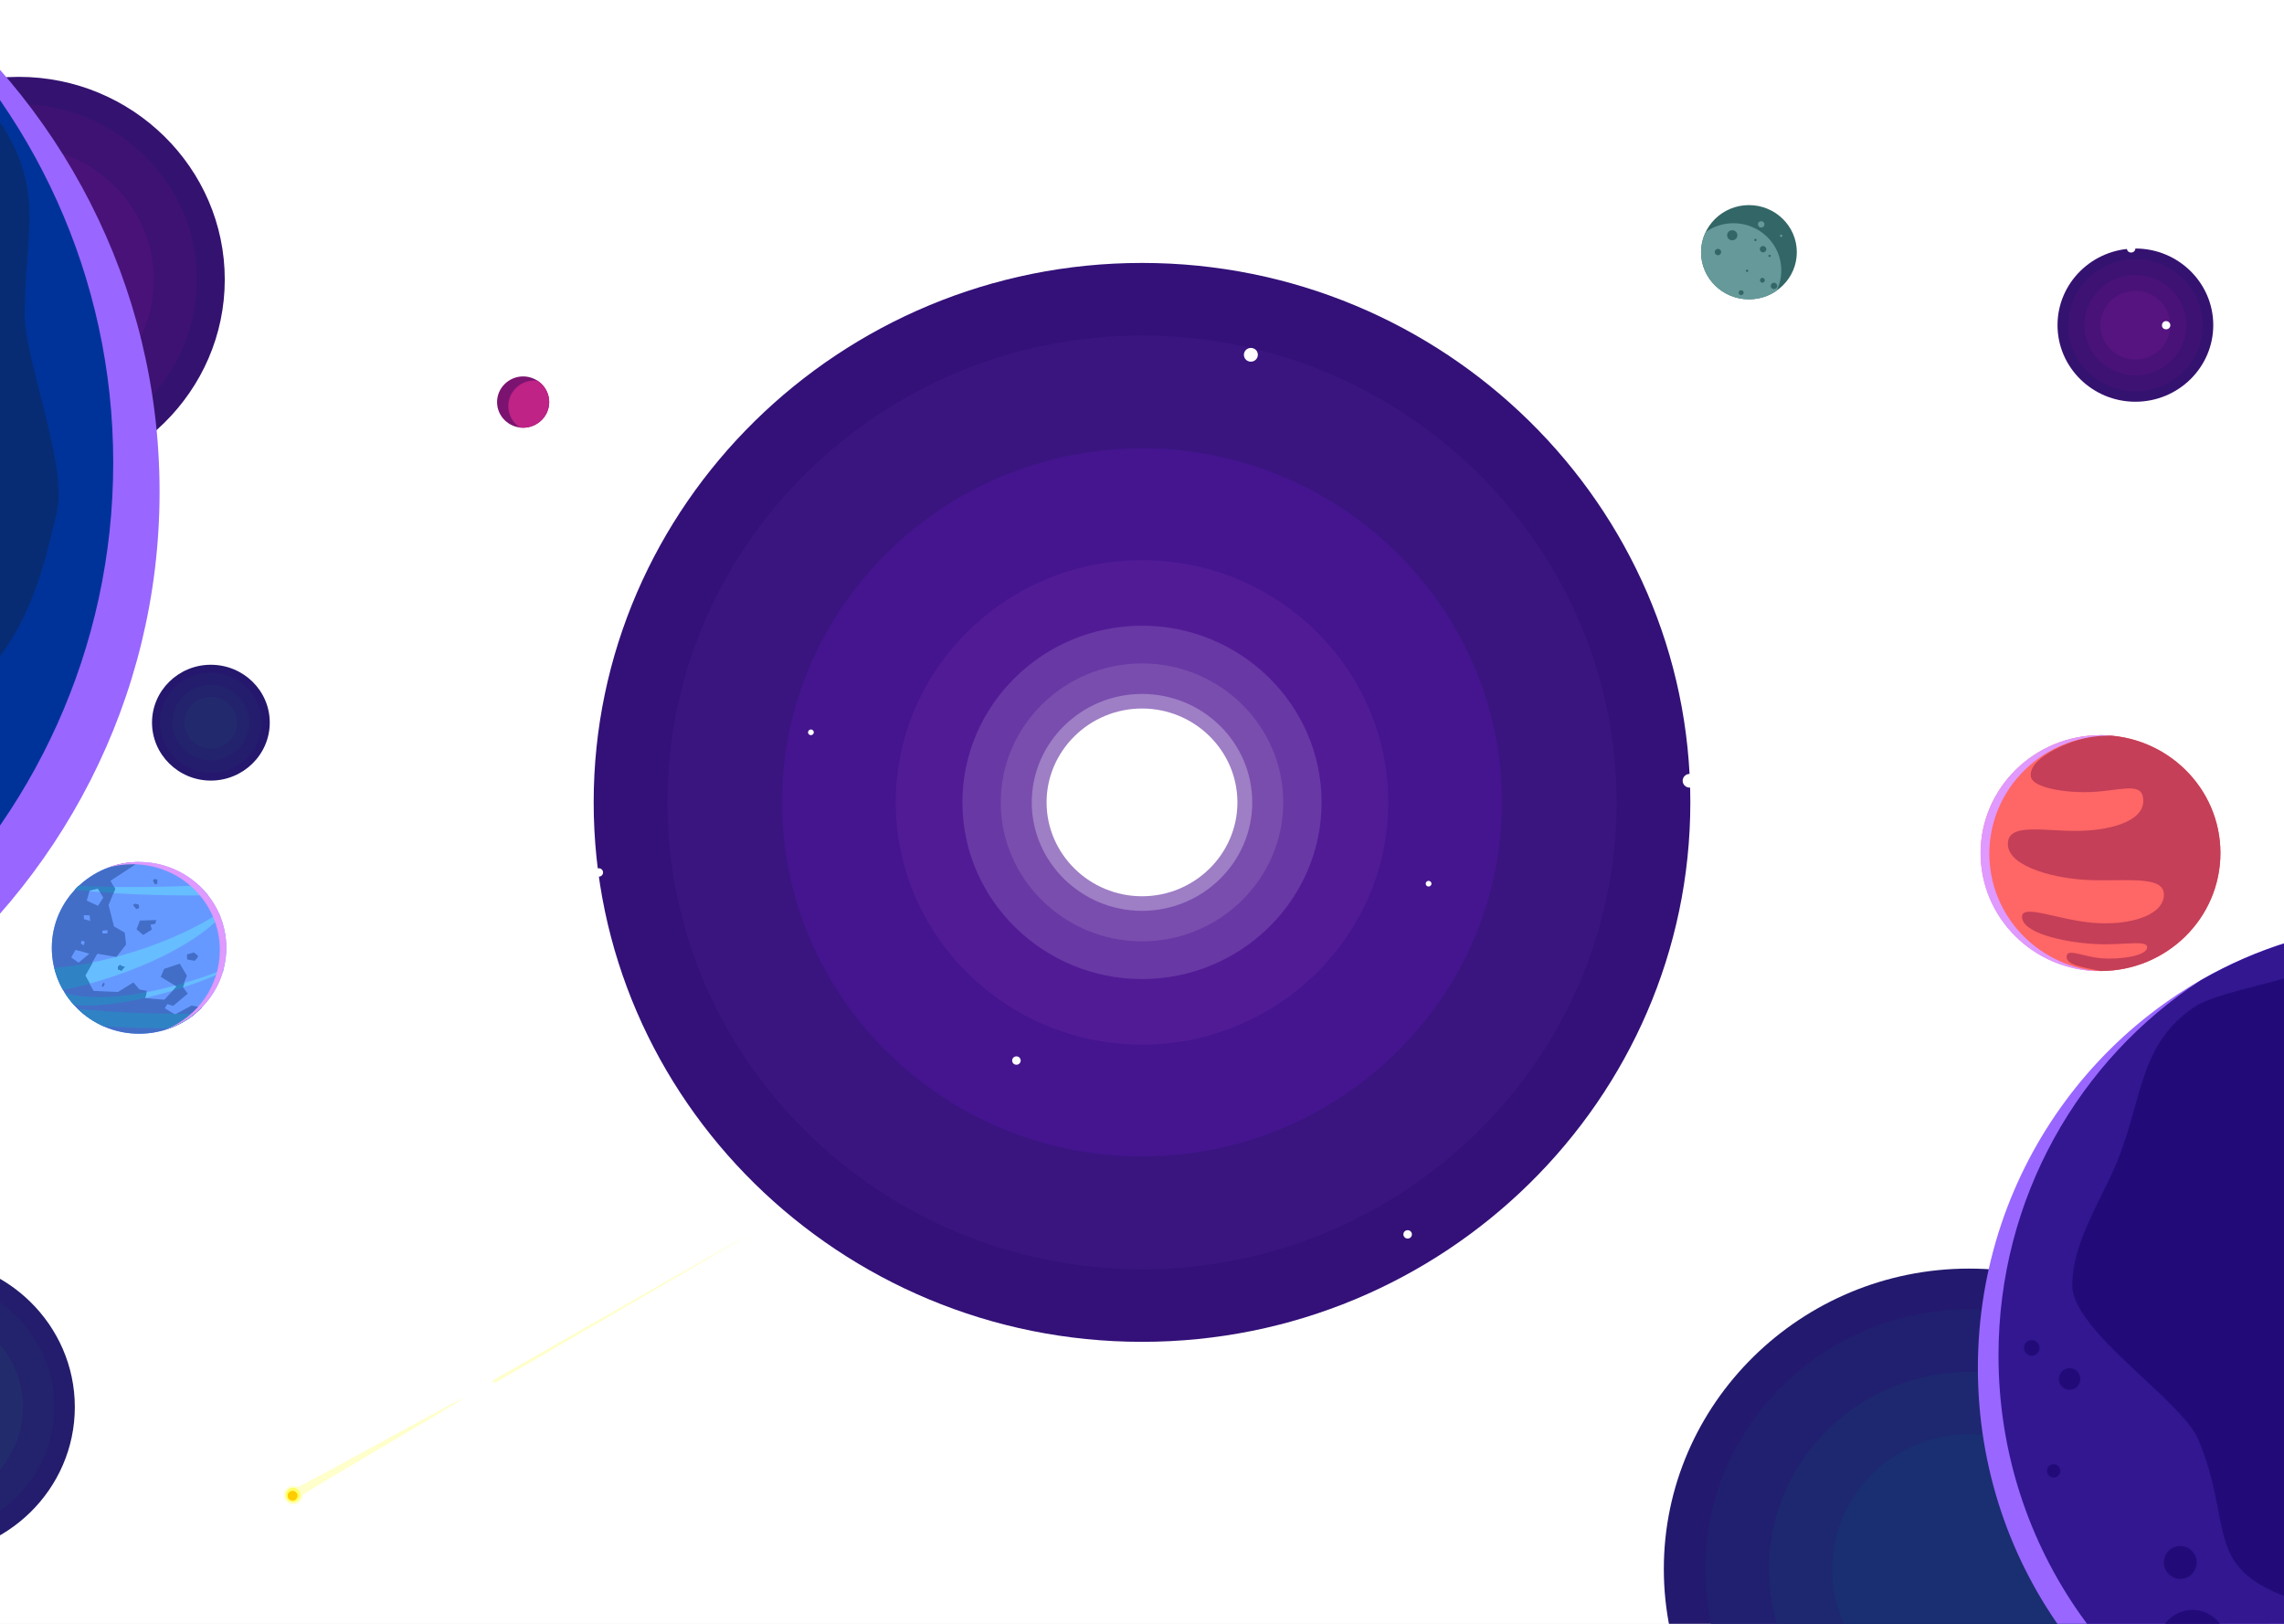 <svg viewBox="0 0 1440 1024" fill="none" xmlns="http://www.w3.org/2000/svg">
<rect width="1440" height="1024" fill="#E5E5E5"/>
<g id="Desktop - 1" clip-path="url(#clip0)">
<rect width="1440" height="1024" fill="white"/>
<g id="Astronomy Background" clip-path="url(#clip1)">
<g id="glare-objects">
<g id="Group">
<path id="Vector" fill-rule="evenodd" clip-rule="evenodd" d="M720 846.189C910.471 846.189 1065.71 693.326 1065.71 506C1065.71 318.674 910.471 165.811 720 165.811C529.637 165.811 374.295 318.674 374.295 506C374.295 693.431 529.637 846.189 720 846.189Z" fill="#331178"/>
<path id="Vector_2" fill-rule="evenodd" clip-rule="evenodd" d="M720 800.414C884.795 800.414 1019.19 668.166 1019.19 506C1019.19 343.834 884.795 211.586 720 211.586C555.205 211.586 420.811 343.834 420.811 506C420.811 668.166 555.205 800.414 720 800.414Z" fill="#3A1580"/>
<path id="Vector_3" fill-rule="evenodd" clip-rule="evenodd" d="M720 729.269C844.939 729.269 946.889 628.946 946.889 506C946.889 383.054 844.939 282.731 720 282.731C595.061 282.731 493.111 383.054 493.111 506C493.111 628.946 595.061 729.269 720 729.269Z" fill="#44158F"/>
<path id="Vector_4" fill-rule="evenodd" clip-rule="evenodd" d="M720 658.757C805.513 658.757 875.234 590.149 875.234 506C875.234 421.851 805.513 353.243 720 353.243C634.487 353.243 564.766 421.851 564.766 506C564.766 590.149 634.487 658.757 720 658.757Z" fill="#521B96"/>
</g>
<g id="Group_2">
<path id="Vector_5" fill-rule="evenodd" clip-rule="evenodd" d="M1241.51 1178.77C1347.54 1178.77 1433.92 1093.67 1433.92 989.44C1433.92 885.1 1347.44 800 1241.51 800C1135.48 800 1049 885.1 1049 989.44C1049 1093.78 1135.37 1178.77 1241.51 1178.77Z" fill="#23196E"/>
<path id="Vector_6" fill-rule="evenodd" clip-rule="evenodd" d="M1241.51 1153.3C1333.26 1153.3 1408.03 1079.72 1408.03 989.44C1408.03 899.16 1333.26 825.583 1241.51 825.583C1149.77 825.583 1075 899.16 1075 989.44C1074.89 1079.72 1149.77 1153.3 1241.51 1153.3Z" fill="#211F6F"/>
<path id="Vector_7" fill-rule="evenodd" clip-rule="evenodd" d="M1241.51 1113.65C1311.02 1113.65 1367.74 1057.84 1367.74 989.44C1367.74 921.043 1311.02 865.12 1241.51 865.12C1171.9 865.12 1115.18 920.937 1115.18 989.44C1115.18 1057.94 1171.9 1113.65 1241.51 1113.65Z" fill="#1D2870"/>
<path id="Vector_8" fill-rule="evenodd" clip-rule="evenodd" d="M1241.51 1074.43C1289.1 1074.43 1327.88 1036.27 1327.88 989.44C1327.88 942.609 1289.1 904.446 1241.51 904.446C1193.92 904.446 1155.14 942.609 1155.14 989.44C1155.03 1036.27 1193.81 1074.43 1241.51 1074.43Z" fill="#1A2E72"/>
</g>
<g id="Group_3">
<path id="Vector_9" fill-rule="evenodd" clip-rule="evenodd" d="M11.831 304.191C83.378 304.191 141.712 246.683 141.712 176.277C141.712 105.871 83.378 48.469 11.831 48.469C-59.717 48.469 -118.158 105.871 -118.158 176.277C-118.05 246.683 -59.717 304.191 11.831 304.191Z" fill="#341270"/>
<path id="Vector_10" fill-rule="evenodd" clip-rule="evenodd" d="M11.831 286.96C73.71 286.96 124.201 237.274 124.201 176.277C124.201 115.386 73.71 65.7 11.831 65.7C-50.048 65.7 -100.647 115.386 -100.647 176.277C-100.539 237.274 -50.048 286.96 11.831 286.96Z" fill="#3D1273"/>
<path id="Vector_11" fill-rule="evenodd" clip-rule="evenodd" d="M11.831 260.214C58.777 260.214 97.022 222.474 97.022 176.277C97.022 130.08 58.67 92.446 11.831 92.446C-35.115 92.446 -73.468 130.186 -73.468 176.277C-73.36 222.474 -35.115 260.214 11.831 260.214Z" fill="#491279"/>
<path id="Vector_12" fill-rule="evenodd" clip-rule="evenodd" d="M11.831 233.68C43.952 233.68 70.165 207.886 70.165 176.277C70.165 144.669 43.952 118.874 11.831 118.874C-20.29 118.874 -46.503 144.669 -46.503 176.277C-46.503 207.886 -20.29 233.68 11.831 233.68Z" fill="#55147F"/>
</g>
<g id="Group_4">
<path id="Vector_13" fill-rule="evenodd" clip-rule="evenodd" d="M1346.31 253.343C1373.38 253.343 1395.4 231.671 1395.4 205.031C1395.4 178.391 1373.38 156.72 1346.31 156.72C1319.24 156.72 1297.21 178.391 1297.21 205.031C1297.21 231.671 1319.24 253.343 1346.31 253.343Z" fill="#341270"/>
<path id="Vector_14" fill-rule="evenodd" clip-rule="evenodd" d="M1346.31 246.894C1369.73 246.894 1388.85 228.077 1388.85 205.137C1388.85 182.091 1369.73 163.274 1346.31 163.274C1322.89 163.274 1303.87 182.091 1303.87 205.137C1303.77 228.077 1322.89 246.894 1346.31 246.894Z" fill="#3D1273"/>
<path id="Vector_15" fill-rule="evenodd" clip-rule="evenodd" d="M1346.31 236.746C1364.03 236.746 1378.54 222.474 1378.54 205.031C1378.54 187.589 1364.03 173.317 1346.31 173.317C1328.58 173.317 1314.08 187.589 1314.08 205.031C1314.08 222.474 1328.48 236.746 1346.31 236.746Z" fill="#491279"/>
<path id="Vector_16" fill-rule="evenodd" clip-rule="evenodd" d="M1346.31 226.703C1358.45 226.703 1368.33 216.977 1368.33 205.031C1368.33 193.086 1358.45 183.36 1346.31 183.36C1334.17 183.36 1324.29 193.086 1324.29 205.031C1324.29 216.977 1334.17 226.703 1346.31 226.703Z" fill="#55147F"/>
</g>
<g id="Group_5">
<path id="Vector_17" fill-rule="evenodd" clip-rule="evenodd" d="M-48.114 981.08C4.418 981.08 47.175 939.006 47.175 887.311C47.175 835.617 4.311 793.543 -48.114 793.543C-100.647 793.543 -143.511 835.723 -143.511 887.311C-143.403 938.9 -100.647 981.08 -48.114 981.08Z" fill="#241C6D"/>
<path id="Vector_18" fill-rule="evenodd" clip-rule="evenodd" d="M-48.114 968.394C-2.672 968.394 34.391 931.923 34.391 887.206C34.391 842.489 -2.672 806.017 -48.114 806.017C-93.557 806.017 -130.619 842.489 -130.619 887.206C-130.619 931.923 -93.557 968.394 -48.114 968.394Z" fill="#23236D"/>
<path id="Vector_19" fill-rule="evenodd" clip-rule="evenodd" d="M-48.114 948.837C-13.63 948.837 14.409 921.246 14.409 887.311C14.409 853.377 -13.63 825.786 -48.114 825.786C-82.599 825.786 -110.638 853.377 -110.638 887.311C-110.638 921.14 -82.599 948.837 -48.114 948.837Z" fill="#222C6D"/>
</g>
<g id="Group_6">
<path id="Vector_20" fill-rule="evenodd" clip-rule="evenodd" d="M132.903 492.257C153.314 492.257 170.073 475.871 170.073 455.68C170.073 435.489 153.422 419.209 132.903 419.209C112.491 419.209 95.84 435.594 95.84 455.68C95.84 475.766 112.491 492.257 132.903 492.257Z" fill="#25176D"/>
<path id="Vector_21" fill-rule="evenodd" clip-rule="evenodd" d="M132.903 487.394C150.629 487.394 165.024 473.229 165.024 455.786C165.024 438.343 150.629 424.177 132.903 424.177C115.285 424.177 100.782 438.343 100.782 455.786C100.782 473.123 115.285 487.394 132.903 487.394Z" fill="#241C6D"/>
<path id="Vector_22" fill-rule="evenodd" clip-rule="evenodd" d="M132.903 479.677C146.331 479.677 157.289 468.894 157.289 455.68C157.289 442.466 146.331 431.683 132.903 431.683C119.474 431.683 108.516 442.466 108.516 455.68C108.516 468.894 119.582 479.677 132.903 479.677Z" fill="#23226D"/>
<path id="Vector_23" fill-rule="evenodd" clip-rule="evenodd" d="M132.903 472.171C142.142 472.171 149.554 464.771 149.554 455.786C149.554 446.8 142.034 439.4 132.903 439.4C123.771 439.4 116.251 446.8 116.251 455.786C116.251 464.771 123.771 472.171 132.903 472.171Z" fill="#22296D"/>
</g>
</g>
<g id="planet-3">
<path id="Vector_24" fill-rule="evenodd" clip-rule="evenodd" d="M87.675 651.886C117.97 651.886 142.679 627.571 142.679 597.76C142.679 567.949 117.97 543.634 87.675 543.634C57.381 543.634 32.672 567.949 32.672 597.76C32.672 627.466 57.381 651.886 87.675 651.886Z" fill="#6699FF"/>
<path id="Vector_25" fill-rule="evenodd" clip-rule="evenodd" d="M125.49 558.329C127.531 560.231 129.465 562.346 131.291 564.566C127.102 564.671 122.912 564.671 118.615 564.671C91.758 564.671 66.942 563.297 47.068 561.077C47.819 560.231 48.572 559.491 49.431 558.646C60.174 559.174 71.669 559.386 83.378 559.386C98.311 559.386 112.491 559.069 125.49 558.329ZM138.059 575.771C138.382 576.511 138.704 577.357 139.026 578.097C124.846 593.426 93.584 610.023 58.025 619.854C51.687 621.546 45.563 623.026 39.655 624.189C37.184 619.854 35.358 615.203 34.176 610.234C46.208 609.389 60.281 606.957 75.321 602.834C99.6 596.174 121.945 586.343 138.059 575.771ZM141.067 611.291C140.96 611.82 140.745 612.454 140.53 612.983C129.143 618.163 116.466 622.709 103.145 626.409C81.23 632.54 61.463 634.866 46.745 633.914C44.597 631.483 42.556 628.84 40.837 626.091C55.232 630.849 81.445 629.58 111.739 621.123C122.053 618.374 131.829 614.991 141.067 611.291ZM122.912 639.411C118.185 643.323 112.706 646.389 106.798 648.503C92.188 648.397 78.329 647.974 65.545 647.234C59.314 644.486 53.728 640.786 49.001 636.134C68.446 638.143 92.295 639.411 117.97 639.411C119.582 639.411 121.193 639.411 122.912 639.411Z" fill="#66BDFF"/>
<path id="Vector_26" fill-rule="evenodd" clip-rule="evenodd" d="M127.424 635.289C117.433 645.543 103.36 651.886 87.675 651.886C57.273 651.886 32.672 627.571 32.672 597.76C32.672 567.843 57.381 543.634 87.675 543.634L69.627 555.474L72.635 560.549L68.446 570.803L71.883 584.229L78.651 588.14L79.511 595.646L73.387 603.469L61.57 601.46L61.033 601.989L53.513 615.203L58.992 624.823L59.529 624.929L74.354 625.563L84.13 619.537L87.89 623.977L92.51 624.823L91.328 629.474C91.758 629.474 91.973 629.474 91.973 629.474L103.253 630.426C105.401 629.369 103.897 630.109 104.112 629.897L111.31 622.074L101.319 616.049L103.467 610.974L113.351 607.697L117.863 615.309L115.07 622.18L118.4 626.62L109.161 634.337L105.509 633.174L103.897 635.817L110.343 639.729L120.763 634.126L127.424 635.289ZM122.805 605.9L117.97 605.054L117.863 601.883L121.945 600.72L122.16 600.614L124.846 602.623L124.523 603.891L122.805 605.9ZM65.008 622.497L64.149 621.651L65.115 619.643L66.082 620.383L65.008 622.497ZM77.792 609.706L75.643 608.543L74.462 609.494V611.291L76.61 612.137L78.759 609.494L77.792 609.706ZM97.666 557.694L96.377 555.369L97.344 554.311L99.17 554.629V557.377L97.666 557.694ZM85.957 573.34L83.808 570.697L85.312 569.851L87.461 570.486L87.783 572.6L85.957 573.34ZM98.526 580.211L88.213 580.529L86.064 586.026L90.254 589.62L95.733 586.237L94.873 583.171L97.881 582.537L98.526 580.211ZM61.678 560.337L56.521 561.606L54.695 567.949L61.785 571.226L65.115 566.046L61.678 560.337ZM51.472 593.214L50.935 594.906L52.654 596.174L53.513 593.849L51.472 593.214ZM53.191 600.509L47.605 599.029L44.919 603.786L49.538 607.063L56.306 601.46L53.191 600.509ZM64.471 586.871L67.801 586.554L67.694 588.669H64.578V586.871H64.471ZM56.521 577.251L52.869 577.146V579.577L56.843 580.74L56.521 577.251Z" fill="#426EC7"/>
<path id="Vector_27" fill-rule="evenodd" clip-rule="evenodd" d="M122.912 639.411C118.185 643.323 112.706 646.389 106.798 648.503C92.188 648.397 78.329 647.974 65.545 647.234C59.314 644.486 53.728 640.786 49.001 636.134C66.405 638.037 87.246 639.094 109.806 639.306L110.558 639.729L111.31 639.306C113.566 639.306 115.822 639.306 118.078 639.306C119.582 639.411 121.193 639.411 122.912 639.411ZM46.853 633.914C44.704 631.483 42.663 628.84 40.944 626.091C52.224 629.791 70.594 629.791 92.51 625.669L91.65 629.263C74.354 633.28 58.885 634.76 46.853 633.914ZM39.762 624.294C37.291 619.96 35.465 615.309 34.283 610.34C41.696 609.811 49.753 608.754 58.455 607.063L53.835 615.203L56.736 620.383C50.828 621.863 45.241 623.131 39.762 624.294ZM47.068 561.077C47.819 560.231 48.572 559.491 49.431 558.646C56.736 558.963 64.256 559.174 71.991 559.28L72.635 560.337L71.561 563.086C68.661 562.874 65.868 562.663 63.182 562.451L61.785 560.126L56.629 561.394L56.521 561.817C53.191 561.711 50.075 561.5 47.068 561.077ZM109.161 624.717L111.525 622.18L110.558 621.546C110.987 621.44 111.417 621.334 111.954 621.229C113.458 620.806 114.855 620.383 116.359 619.96L115.392 622.286L115.714 622.709C113.351 623.343 111.31 624.083 109.161 624.717ZM77.792 609.706L75.644 608.543L74.462 609.494V611.291L76.61 612.137L78.759 609.494L77.792 609.706Z" fill="#2F83C4"/>
<path id="Vector_28" fill-rule="evenodd" clip-rule="evenodd" d="M87.675 543.529C118.078 543.529 142.679 567.737 142.679 597.654C142.679 621.863 126.565 642.371 104.219 649.349C124.416 641.314 138.597 621.863 138.597 599.134C138.597 569.217 113.995 545.009 83.593 545.009C77.792 545.009 72.313 545.854 67.049 547.44C73.387 544.903 80.478 543.529 87.675 543.529Z" fill="#DF99FF"/>
</g>
<g id="planet-5">
<path id="Vector_29" fill-rule="evenodd" clip-rule="evenodd" d="M1324.29 612.349C1365.97 612.349 1399.92 578.943 1399.92 537.926C1399.92 497.014 1365.97 463.609 1324.29 463.609C1282.71 463.609 1248.76 497.014 1248.76 537.926C1248.76 578.943 1282.71 612.349 1324.29 612.349Z" fill="#FF6666"/>
<path id="Vector_30" fill-rule="evenodd" clip-rule="evenodd" d="M1324.29 463.609C1366.08 463.609 1399.92 496.909 1399.92 537.926C1399.92 579.049 1366.08 612.349 1324.29 612.349C1316.66 610.34 1300.65 609.071 1303.23 602.094C1304.52 598.606 1314.62 603.469 1324.61 604.314C1337.93 605.266 1351.89 602.623 1353.51 598.394C1355.76 592.051 1339.76 596.28 1321.28 595.329C1299.36 594.166 1274.22 587.823 1274.87 577.78C1275.41 570.169 1297.43 580 1319.13 581.903C1341.26 583.911 1363.07 577.886 1364.25 565.2C1365.43 552.303 1344.05 555.58 1319.34 555.051C1296.25 554.523 1266.92 546.806 1265.95 533.063C1264.88 518.263 1288.51 524.394 1310.86 523.971C1333.42 523.549 1354.8 516.466 1350.82 501.666C1348.67 493.631 1335.24 498.706 1318.59 499.446C1301.83 500.186 1281.74 496.697 1280.45 489.931C1278.09 477.246 1308.39 465.194 1324.29 463.609Z" fill="#C43F57"/>
<path id="Vector_31" fill-rule="evenodd" clip-rule="evenodd" d="M1324.29 463.609C1326.76 463.609 1329.23 463.714 1331.59 463.926C1331.05 463.926 1330.41 463.926 1329.87 463.926C1288.08 463.926 1254.24 497.226 1254.24 538.349C1254.24 577.04 1284.21 608.754 1322.57 612.454C1281.64 611.609 1248.66 578.626 1248.66 538.031C1248.76 496.909 1282.6 463.609 1324.29 463.609Z" fill="#DF99FF"/>
</g>
<g id="planet-6">
<path id="Vector_32" fill-rule="evenodd" clip-rule="evenodd" d="M1247 862.679C1247 736.128 1329.46 629.022 1442.78 594V1131.25C1329.46 1096.34 1247 989.337 1247 862.679Z" fill="#9966FF"/>
<path id="Vector_33" fill-rule="evenodd" clip-rule="evenodd" d="M1387.71 618.064C1404.94 608.18 1423.44 600.016 1442.78 594.107V1119C1336.22 1080.11 1260 976.446 1260 854.837C1260 755.25 1310.96 667.911 1387.71 618.064Z" fill="#321791"/>
<path id="Vector_34" fill-rule="evenodd" clip-rule="evenodd" d="M1384.75 634.178C1397.64 626.766 1428.41 620.75 1442.78 616.238V1007.49C1388.66 987.726 1408.43 961.513 1386.01 907.906C1375.55 882.875 1306.52 839.474 1306.52 810.576C1306.52 782.859 1325.55 755.787 1335.17 731.616C1351.34 691.008 1348.91 657.49 1384.75 634.178ZM1290.55 927.566C1290.55 925.31 1292.35 923.376 1294.78 923.376C1297.11 923.376 1299.01 925.31 1299.01 927.566C1299.01 929.929 1297.11 931.755 1294.78 931.755C1292.46 931.755 1290.55 929.929 1290.55 927.566ZM1276.07 850.002C1276.07 847.209 1278.29 845.061 1280.93 845.061C1283.68 845.061 1285.9 847.209 1285.9 850.002C1285.9 852.688 1283.68 854.944 1280.93 854.944C1278.29 854.837 1276.07 852.688 1276.07 850.002ZM1298.06 869.662C1298.06 865.902 1301.13 862.786 1304.83 862.786C1308.53 862.786 1311.59 865.794 1311.59 869.662C1311.59 873.422 1308.53 876.43 1304.83 876.43C1301.13 876.537 1298.06 873.422 1298.06 869.662ZM1364.24 985.255C1364.24 979.561 1368.89 974.942 1374.6 974.942C1380.31 974.942 1384.96 979.561 1384.96 985.255C1384.96 991.056 1380.31 995.675 1374.6 995.675C1368.89 995.568 1364.24 990.949 1364.24 985.255ZM1360.75 1036.82C1360.75 1024.9 1370.37 1015.23 1382.31 1015.23C1394.15 1015.23 1403.88 1024.9 1403.88 1036.82C1403.88 1048.75 1394.26 1058.41 1382.31 1058.41C1370.37 1058.31 1360.75 1048.64 1360.75 1036.82Z" fill="#220B78"/>
</g>
<g id="planet-2">
<path id="Vector_35" fill-rule="evenodd" clip-rule="evenodd" d="M329.819 269.729C338.843 269.729 346.256 262.434 346.256 253.554C346.256 244.674 338.843 237.38 329.819 237.38C320.795 237.38 313.383 244.674 313.383 253.554C313.383 262.54 320.795 269.729 329.819 269.729Z" fill="#7C1370"/>
<path id="Vector_36" fill-rule="evenodd" clip-rule="evenodd" d="M338.843 240.023C343.355 242.983 346.256 247.951 346.256 253.554C346.256 262.54 338.843 269.729 329.819 269.729C329.175 269.729 328.53 269.729 327.886 269.623C323.374 266.769 320.473 261.694 320.473 256.091C320.473 247.211 327.886 239.917 336.91 239.917C337.554 239.917 338.199 240.023 338.843 240.023Z" fill="#BE2385"/>
</g>
<g id="sun">
<path id="Vector_37" fill-rule="evenodd" clip-rule="evenodd" d="M720 617.423C782.416 617.423 833.23 567.314 833.23 506C833.23 444.686 782.416 394.577 720 394.577C657.584 394.577 606.77 444.686 606.77 506C606.77 567.314 657.584 617.423 720 617.423Z" fill="#6838A4"/>
<path id="Vector_38" fill-rule="evenodd" clip-rule="evenodd" d="M720 593.637C768.987 593.637 809.058 554.311 809.058 506C809.058 457.689 769.095 418.363 720 418.363C671.013 418.363 630.942 457.689 630.942 506C630.942 554.311 671.013 593.637 720 593.637Z" fill="#794DAE"/>
<path id="Vector_39" fill-rule="evenodd" clip-rule="evenodd" d="M720 574.397C758.245 574.397 789.506 543.74 789.506 506C789.506 468.26 758.352 437.603 720 437.603C681.755 437.603 650.494 468.366 650.494 506C650.494 543.634 681.755 574.397 720 574.397Z" fill="#9E7EC5"/>
<path id="Vector_40" fill-rule="evenodd" clip-rule="evenodd" d="M720 565.2C753.088 565.2 780.16 538.666 780.16 506C780.16 473.44 753.195 446.8 720 446.8C686.912 446.8 659.84 473.44 659.84 506C659.84 538.56 686.912 565.2 720 565.2Z" fill="white"/>
</g>
<g id="planet-4">
<path id="Vector_41" fill-rule="evenodd" clip-rule="evenodd" d="M1102.66 188.751C1119.31 188.751 1132.85 175.431 1132.85 159.046C1132.85 142.66 1119.31 129.34 1102.66 129.34C1086.01 129.34 1072.47 142.66 1072.47 159.046C1072.47 175.431 1086.01 188.751 1102.66 188.751Z" fill="#336666"/>
<path id="Vector_42" fill-rule="evenodd" clip-rule="evenodd" d="M1120.06 183.36C1115.12 186.849 1109.11 188.751 1102.66 188.751C1086.01 188.751 1072.47 175.431 1072.47 159.046C1072.47 154.5 1073.55 150.166 1075.48 146.254C1080.42 142.766 1086.44 140.757 1092.88 140.757C1109.54 140.757 1123.07 154.077 1123.07 170.463C1123.07 175.114 1122 179.449 1120.06 183.36ZM1110.4 139.489C1111.47 139.489 1112.44 140.334 1112.44 141.497C1112.44 142.554 1111.47 143.506 1110.4 143.506C1109.21 143.506 1108.35 142.554 1108.35 141.497C1108.25 140.334 1109.21 139.489 1110.4 139.489ZM1122.96 147.946C1123.39 147.946 1123.72 148.263 1123.72 148.686C1123.72 149.109 1123.39 149.426 1122.96 149.426C1122.53 149.426 1122.21 149.003 1122.21 148.686C1122.21 148.369 1122.53 147.946 1122.96 147.946Z" fill="#669999"/>
<path id="Vector_43" fill-rule="evenodd" clip-rule="evenodd" d="M1092.13 145.197C1093.85 145.197 1095.36 146.571 1095.36 148.369C1095.36 150.166 1093.85 151.54 1092.13 151.54C1090.31 151.54 1088.91 150.166 1088.91 148.369C1088.91 146.571 1090.31 145.197 1092.13 145.197ZM1101.48 170.04C1101.91 170.04 1102.23 170.357 1102.23 170.78C1102.23 171.203 1101.91 171.52 1101.48 171.52C1101.05 171.52 1100.73 171.203 1100.73 170.78C1100.73 170.357 1101.05 170.04 1101.48 170.04ZM1106.74 150.589C1107.17 150.589 1107.49 150.906 1107.49 151.329C1107.49 151.751 1107.17 152.069 1106.74 152.069C1106.31 152.069 1105.99 151.751 1105.99 151.329C1105.99 150.906 1106.42 150.589 1106.74 150.589ZM1115.66 160.631C1116.09 160.631 1116.41 160.949 1116.41 161.371C1116.41 161.794 1116.09 162.111 1115.66 162.111C1115.23 162.111 1114.91 161.689 1114.91 161.371C1114.91 161.054 1115.34 160.631 1115.66 160.631ZM1111.15 175.22C1112.01 175.22 1112.65 175.854 1112.65 176.7C1112.65 177.546 1112.01 178.286 1111.15 178.286C1110.29 178.286 1109.64 177.546 1109.64 176.7C1109.64 175.854 1110.29 175.22 1111.15 175.22ZM1097.72 183.043C1098.58 183.043 1099.33 183.677 1099.33 184.523C1099.33 185.369 1098.58 186.109 1097.72 186.109C1096.86 186.109 1096.21 185.369 1096.21 184.523C1096.21 183.677 1096.86 183.043 1097.72 183.043ZM1118.45 178.286C1119.53 178.286 1120.49 179.237 1120.49 180.294C1120.49 181.457 1119.53 182.303 1118.45 182.303C1117.27 182.303 1116.41 181.457 1116.41 180.294C1116.41 179.237 1117.38 178.286 1118.45 178.286ZM1111.58 155.134C1112.65 155.134 1113.62 156.086 1113.62 157.143C1113.62 158.306 1112.65 159.151 1111.58 159.151C1110.4 159.151 1109.54 158.2 1109.54 157.143C1109.43 156.086 1110.4 155.134 1111.58 155.134ZM1083.11 156.931C1084.29 156.931 1085.15 157.883 1085.15 158.94C1085.15 159.997 1084.29 160.949 1083.11 160.949C1081.93 160.949 1081.07 159.997 1081.07 158.94C1081.07 157.883 1082.03 156.931 1083.11 156.931Z" fill="#336666"/>
</g>
<g id="comet">
<path id="Vector_44" fill-rule="evenodd" clip-rule="evenodd" d="M184.804 936.987C185.771 936.987 186.845 937.198 187.705 937.727C188.564 938.255 290.836 881.275 291.373 882.121C292.018 883.072 190.82 941.744 190.82 942.907C190.82 946.184 188.135 948.721 184.912 948.721C181.689 948.721 179.003 946.184 179.003 942.907C178.896 939.629 181.581 936.987 184.804 936.987Z" fill="#FFFFCC"/>
<path id="Vector_45" fill-rule="evenodd" clip-rule="evenodd" d="M184.804 947.347C187.383 947.347 189.424 945.232 189.424 942.801C189.424 940.369 187.383 938.255 184.804 938.255C182.226 938.255 180.185 940.264 180.185 942.801C180.185 945.338 182.333 947.347 184.804 947.347Z" fill="#FFFF66"/>
<path id="Vector_46" fill-rule="evenodd" clip-rule="evenodd" d="M184.482 946.289C186.201 946.289 187.597 944.915 187.597 943.224C187.597 941.532 186.201 940.158 184.482 940.158C182.763 940.158 181.367 941.532 181.367 943.224C181.367 944.915 182.763 946.289 184.482 946.289Z" fill="#FFCC00"/>
<path id="Vector_47" fill-rule="evenodd" clip-rule="evenodd" d="M311.785 869.858C312 869.752 469.49 779.684 469.705 780.001C469.92 780.318 313.181 871.444 312.859 871.655C310.711 872.924 309.851 871.021 311.785 869.858Z" fill="#FFFFCC"/>
</g>
<g id="planet-1">
<path id="Vector_48" fill-rule="evenodd" clip-rule="evenodd" d="M-60 -12C37.653 62.529 100.606 179.026 100.606 310.111C100.606 441.091 37.653 557.694 -60 632.223V-12Z" fill="#9966FF"/>
<path id="Vector_49" fill-rule="evenodd" clip-rule="evenodd" d="M-60 589.514V-5.763C20.894 68.554 71.385 174.374 71.385 291.823C71.385 409.271 20.894 515.197 -60 589.514Z" fill="#003399"/>
<path id="Vector_50" fill-rule="evenodd" clip-rule="evenodd" d="M-60 458.64V15.063C-39.803 33.669 -9.186 60.414 4.565 84.306C27.232 123.526 15.63 150.06 15.63 198.371C15.63 227.02 42.487 293.62 36.041 321.846C24.976 370.263 10.903 430.203 -60 458.64Z" fill="#082C73"/>
</g>
<g id="Stars">
<path id="Vector_51" fill-rule="evenodd" clip-rule="evenodd" d="M471.84 109.994C473.344 109.994 474.526 108.831 474.526 107.351C474.526 105.871 473.344 104.814 471.84 104.814C470.336 104.814 469.154 105.977 469.154 107.351C469.154 108.831 470.336 109.994 471.84 109.994Z" fill="white"/>
<path id="Vector_52" fill-rule="evenodd" clip-rule="evenodd" d="M298.558 78.808C300.062 78.808 301.243 77.646 301.243 76.166C301.243 74.686 300.062 73.523 298.558 73.523C297.054 73.523 295.872 74.686 295.872 76.166C295.872 77.646 297.161 78.808 298.558 78.808Z" fill="white"/>
<path id="Vector_53" fill-rule="evenodd" clip-rule="evenodd" d="M229.589 287.7C231.093 287.7 232.274 286.537 232.274 285.057C232.274 283.577 231.093 282.414 229.589 282.414C228.085 282.414 226.903 283.577 226.903 285.057C226.903 286.431 228.085 287.7 229.589 287.7Z" fill="white"/>
<path id="Vector_54" fill-rule="evenodd" clip-rule="evenodd" d="M377.518 552.831C379.022 552.831 380.203 551.669 380.203 550.189C380.203 548.709 379.022 547.546 377.518 547.546C376.014 547.546 374.832 548.709 374.832 550.189C374.832 551.669 376.121 552.831 377.518 552.831Z" fill="white"/>
<path id="Vector_55" fill-rule="evenodd" clip-rule="evenodd" d="M234.853 681.909C236.357 681.909 237.538 680.746 237.538 679.371C237.538 677.997 236.357 676.729 234.853 676.729C233.349 676.729 232.167 677.891 232.167 679.371C232.167 680.851 233.456 681.909 234.853 681.909Z" fill="white"/>
<path id="Vector_56" fill-rule="evenodd" clip-rule="evenodd" d="M340.686 643.286C342.19 643.286 343.371 642.123 343.371 640.643C343.371 639.163 342.19 638 340.686 638C339.182 638 338 639.163 338 640.643C338 642.017 339.182 643.286 340.686 643.286Z" fill="white"/>
<path id="Vector_57" fill-rule="evenodd" clip-rule="evenodd" d="M521.365 888.051C522.869 888.051 524.05 886.889 524.05 885.409C524.05 883.929 522.869 882.766 521.365 882.766C519.861 882.766 518.679 883.929 518.679 885.409C518.679 886.994 519.968 888.051 521.365 888.051Z" fill="white"/>
<path id="Vector_58" fill-rule="evenodd" clip-rule="evenodd" d="M449.817 935.094C451.321 935.094 452.503 933.931 452.503 932.451C452.503 930.971 451.321 929.914 449.817 929.914C448.313 929.914 447.131 931.077 447.131 932.451C447.131 933.931 448.313 935.094 449.817 935.094Z" fill="white"/>
<path id="Vector_59" fill-rule="evenodd" clip-rule="evenodd" d="M640.825 671.443C642.329 671.443 643.511 670.28 643.511 668.8C643.511 667.32 642.329 666.157 640.825 666.157C639.321 666.157 638.139 667.32 638.139 668.8C638.139 670.28 639.321 671.443 640.825 671.443Z" fill="white"/>
<path id="Vector_60" fill-rule="evenodd" clip-rule="evenodd" d="M887.481 781.069C888.985 781.069 890.167 779.906 890.167 778.426C890.167 776.946 888.985 775.783 887.481 775.783C885.977 775.783 884.795 776.946 884.795 778.426C884.795 779.906 886.085 781.069 887.481 781.069Z" fill="white"/>
<path id="Vector_61" fill-rule="evenodd" clip-rule="evenodd" d="M1118.35 566.997C1119.85 566.997 1121.03 565.834 1121.03 564.354C1121.03 562.874 1119.85 561.711 1118.35 561.711C1116.84 561.711 1115.66 562.874 1115.66 564.354C1115.66 565.834 1116.84 566.997 1118.35 566.997Z" fill="white"/>
<path id="Vector_62" fill-rule="evenodd" clip-rule="evenodd" d="M1288.08 360.749C1289.59 360.749 1290.77 359.586 1290.77 358.106C1290.77 356.626 1289.59 355.463 1288.08 355.463C1286.58 355.463 1285.4 356.626 1285.4 358.106C1285.4 359.586 1286.69 360.749 1288.08 360.749Z" fill="white"/>
<path id="Vector_63" fill-rule="evenodd" clip-rule="evenodd" d="M1245.65 261.589C1247.15 261.589 1248.33 260.426 1248.33 258.946C1248.33 257.466 1247.15 256.303 1245.65 256.303C1244.14 256.303 1242.96 257.466 1242.96 258.946C1242.96 260.426 1244.14 261.589 1245.65 261.589Z" fill="white"/>
<path id="Vector_64" fill-rule="evenodd" clip-rule="evenodd" d="M1365.65 207.674C1367.15 207.674 1368.33 206.511 1368.33 205.137C1368.33 203.657 1367.15 202.494 1365.65 202.494C1364.14 202.494 1363.07 203.657 1363.07 205.137C1362.96 206.511 1364.14 207.674 1365.65 207.674Z" fill="white"/>
<path id="Vector_65" fill-rule="evenodd" clip-rule="evenodd" d="M1343.62 159.257C1345.13 159.257 1346.31 158.094 1346.31 156.614C1346.31 155.134 1345.13 153.971 1343.62 153.971C1342.12 153.971 1340.94 155.134 1340.94 156.614C1340.94 158.2 1342.12 159.257 1343.62 159.257Z" fill="white"/>
<path id="Vector_66" fill-rule="evenodd" clip-rule="evenodd" d="M1190.69 85.286C1192.19 85.286 1193.37 84.123 1193.37 82.643C1193.37 81.163 1192.19 80 1190.69 80C1189.18 80 1188 81.163 1188 82.643C1188 84.017 1189.18 85.286 1190.69 85.286Z" fill="white"/>
<path id="Vector_67" fill-rule="evenodd" clip-rule="evenodd" d="M1436.66 491.306C1438.16 491.306 1439.34 490.143 1439.34 488.663C1439.34 487.183 1438.16 486.02 1436.66 486.02C1435.15 486.02 1433.97 487.183 1433.97 488.663C1433.97 490.143 1435.15 491.306 1436.66 491.306Z" fill="white"/>
<path id="Vector_68" fill-rule="evenodd" clip-rule="evenodd" d="M1150.14 773.246C1151.65 773.246 1152.83 772.083 1152.83 770.603C1152.83 769.123 1151.65 767.96 1150.14 767.96C1148.64 767.96 1147.46 769.123 1147.46 770.603C1147.46 772.083 1148.64 773.246 1150.14 773.246Z" fill="white"/>
<path id="Vector_69" fill-rule="evenodd" clip-rule="evenodd" d="M1009.52 901.16C1011.02 901.16 1012.21 899.997 1012.21 898.517C1012.21 897.037 1011.02 895.874 1009.52 895.874C1008.02 895.874 1006.83 897.037 1006.83 898.517C1006.94 899.997 1008.12 901.16 1009.52 901.16Z" fill="white"/>
<path id="Vector_70" fill-rule="evenodd" clip-rule="evenodd" d="M884.903 123.209C886.407 123.209 887.481 122.046 887.481 120.566C887.481 119.086 886.3 117.923 884.903 117.923C883.399 117.923 882.217 119.086 882.217 120.566C882.217 122.046 883.399 123.209 884.903 123.209Z" fill="white"/>
<path id="Vector_71" fill-rule="evenodd" clip-rule="evenodd" d="M84.13 26.374C86.494 26.374 88.535 24.471 88.535 22.04C88.535 19.714 86.494 17.706 84.13 17.706C81.659 17.706 79.726 19.714 79.726 22.04C79.726 24.471 81.659 26.374 84.13 26.374Z" fill="white"/>
<path id="Vector_72" fill-rule="evenodd" clip-rule="evenodd" d="M137.2 75.954C139.563 75.954 141.605 73.946 141.605 71.62C141.605 69.189 139.563 67.286 137.2 67.286C134.729 67.286 132.795 69.189 132.795 71.62C132.795 74.051 134.729 75.954 137.2 75.954Z" fill="white"/>
<path id="Vector_73" fill-rule="evenodd" clip-rule="evenodd" d="M472.699 51.217C475.17 51.217 477.104 49.209 477.104 46.883C477.104 44.451 475.17 42.548 472.699 42.548C470.336 42.548 468.295 44.557 468.295 46.883C468.295 49.209 470.336 51.217 472.699 51.217Z" fill="white"/>
<path id="Vector_74" fill-rule="evenodd" clip-rule="evenodd" d="M212.405 529.669C214.768 529.669 216.809 527.766 216.809 525.334C216.809 523.009 214.768 521 212.405 521C209.934 521 208 523.009 208 525.334C208 527.766 209.934 529.669 212.405 529.669Z" fill="white"/>
<path id="Vector_75" fill-rule="evenodd" clip-rule="evenodd" d="M398.896 755.169C401.259 755.169 403.301 753.266 403.301 750.834C403.301 748.509 401.259 746.5 398.896 746.5C396.425 746.5 394.491 748.509 394.491 750.834C394.491 753.16 396.425 755.169 398.896 755.169Z" fill="white"/>
<path id="Vector_76" fill-rule="evenodd" clip-rule="evenodd" d="M860.517 956.131C862.987 956.131 864.921 954.229 864.921 951.797C864.921 949.471 862.987 947.463 860.517 947.463C858.153 947.463 856.112 949.471 856.112 951.797C856.112 954.229 858.046 956.131 860.517 956.131Z" fill="white"/>
<path id="Vector_77" fill-rule="evenodd" clip-rule="evenodd" d="M1065.28 496.697C1067.75 496.697 1069.68 494.689 1069.68 492.363C1069.68 489.931 1067.75 488.029 1065.28 488.029C1062.91 488.029 1060.87 489.931 1060.87 492.363C1060.87 494.689 1062.8 496.697 1065.28 496.697Z" fill="white"/>
<path id="Vector_78" fill-rule="evenodd" clip-rule="evenodd" d="M788.647 228.077C791.118 228.077 793.051 226.069 793.051 223.743C793.051 221.311 791.118 219.409 788.647 219.409C786.283 219.409 784.242 221.311 784.242 223.743C784.242 226.174 786.176 228.077 788.647 228.077Z" fill="white"/>
<path id="Vector_79" fill-rule="evenodd" clip-rule="evenodd" d="M511.266 463.609C512.233 463.609 513.093 462.763 513.093 461.811C513.093 460.86 512.233 460.014 511.266 460.014C510.299 460.014 509.44 460.86 509.44 461.811C509.44 462.869 510.299 463.609 511.266 463.609Z" fill="white"/>
<path id="Vector_80" fill-rule="evenodd" clip-rule="evenodd" d="M509.44 161.266C510.407 161.266 511.266 160.42 511.266 159.469C511.266 158.517 510.514 157.671 509.44 157.671C508.473 157.671 507.614 158.517 507.614 159.469C507.614 160.42 508.473 161.266 509.44 161.266Z" fill="white"/>
<path id="Vector_81" fill-rule="evenodd" clip-rule="evenodd" d="M818.512 60.414C819.479 60.414 820.338 59.569 820.338 58.617C820.338 57.666 819.586 56.82 818.512 56.82C817.438 56.82 816.686 57.56 816.686 58.617C816.686 59.674 817.545 60.414 818.512 60.414Z" fill="white"/>
<path id="Vector_82" fill-rule="evenodd" clip-rule="evenodd" d="M1195.26 305.777C1196.23 305.777 1197.09 304.931 1197.09 303.98C1197.09 303.029 1196.23 302.183 1195.26 302.183C1194.3 302.183 1193.44 303.029 1193.44 303.98C1193.44 305.037 1194.19 305.777 1195.26 305.777Z" fill="white"/>
<path id="Vector_83" fill-rule="evenodd" clip-rule="evenodd" d="M900.695 559.069C901.662 559.069 902.521 558.223 902.521 557.271C902.521 556.32 901.662 555.474 900.695 555.474C899.728 555.474 898.869 556.214 898.869 557.271C898.869 558.329 899.728 559.069 900.695 559.069Z" fill="white"/>
<path id="Vector_84" fill-rule="evenodd" clip-rule="evenodd" d="M1004.26 762.674C1005.22 762.674 1006.08 761.829 1006.08 760.877C1006.08 759.926 1005.22 759.08 1004.26 759.08C1003.29 759.08 1002.43 759.926 1002.43 760.877C1002.43 761.829 1003.18 762.674 1004.26 762.674Z" fill="white"/>
<path id="Vector_85" fill-rule="evenodd" clip-rule="evenodd" d="M240.224 420.689C241.191 420.689 242.05 419.949 242.05 418.891C242.05 417.834 241.191 417.094 240.224 417.094C239.257 417.094 238.398 417.94 238.398 418.891C238.398 419.843 239.15 420.689 240.224 420.689Z" fill="white"/>
<path id="Vector_86" fill-rule="evenodd" clip-rule="evenodd" d="M158.826 253.594C159.793 253.594 160.653 252.749 160.653 251.797C160.653 250.846 159.793 250 158.826 250C157.859 250 157 250.846 157 251.797C157 252.854 157.859 253.594 158.826 253.594Z" fill="white"/>
<path id="Vector_87" fill-rule="evenodd" clip-rule="evenodd" d="M334.826 364.594C335.793 364.594 336.653 363.749 336.653 362.797C336.653 361.846 335.793 361 334.826 361C333.859 361 333 361.846 333 362.797C333 363.749 333.859 364.594 334.826 364.594Z" fill="white"/>
<path id="Vector_88" fill-rule="evenodd" clip-rule="evenodd" d="M218.826 164.594C219.793 164.594 220.653 163.854 220.653 162.797C220.653 161.846 219.793 161 218.826 161C217.859 161 217 161.846 217 162.797C217 163.854 217.859 164.594 218.826 164.594Z" fill="white"/>
<path id="Vector_89" fill-rule="evenodd" clip-rule="evenodd" d="M179.205 331.994C180.172 331.994 181.031 331.149 181.031 330.197C181.031 329.246 180.279 328.4 179.205 328.4C178.238 328.4 177.378 329.246 177.378 330.197C177.271 331.149 178.13 331.994 179.205 331.994Z" fill="white"/>
<path id="Vector_90" fill-rule="evenodd" clip-rule="evenodd" d="M152.405 814.669C154.768 814.669 156.809 812.766 156.809 810.334C156.809 808.009 154.768 806 152.405 806C149.934 806 148 808.009 148 810.334C148 812.66 149.934 814.669 152.405 814.669Z" fill="white"/>
<path id="Vector_91" fill-rule="evenodd" clip-rule="evenodd" d="M364.841 981.926C365.808 981.926 366.667 981.08 366.667 980.129C366.667 979.177 365.915 978.331 364.841 978.331C363.874 978.331 363.015 979.177 363.015 980.129C363.015 981.186 363.874 981.926 364.841 981.926Z" fill="white"/>
<path id="Vector_92" fill-rule="evenodd" clip-rule="evenodd" d="M1211.92 672.077C1212.88 672.077 1213.74 671.231 1213.74 670.28C1213.74 669.329 1212.88 668.483 1211.92 668.483C1210.95 668.483 1210.09 669.223 1210.09 670.28C1210.09 671.337 1210.95 672.077 1211.92 672.077Z" fill="white"/>
</g>
</g>
</g>
<defs>
<clipPath id="clip0">
<rect width="1440" height="1024" fill="white"/>
</clipPath>
<clipPath id="clip1">
<rect width="1880" height="1036" fill="white" transform="translate(-220 -12)"/>
</clipPath>
</defs>
</svg>
